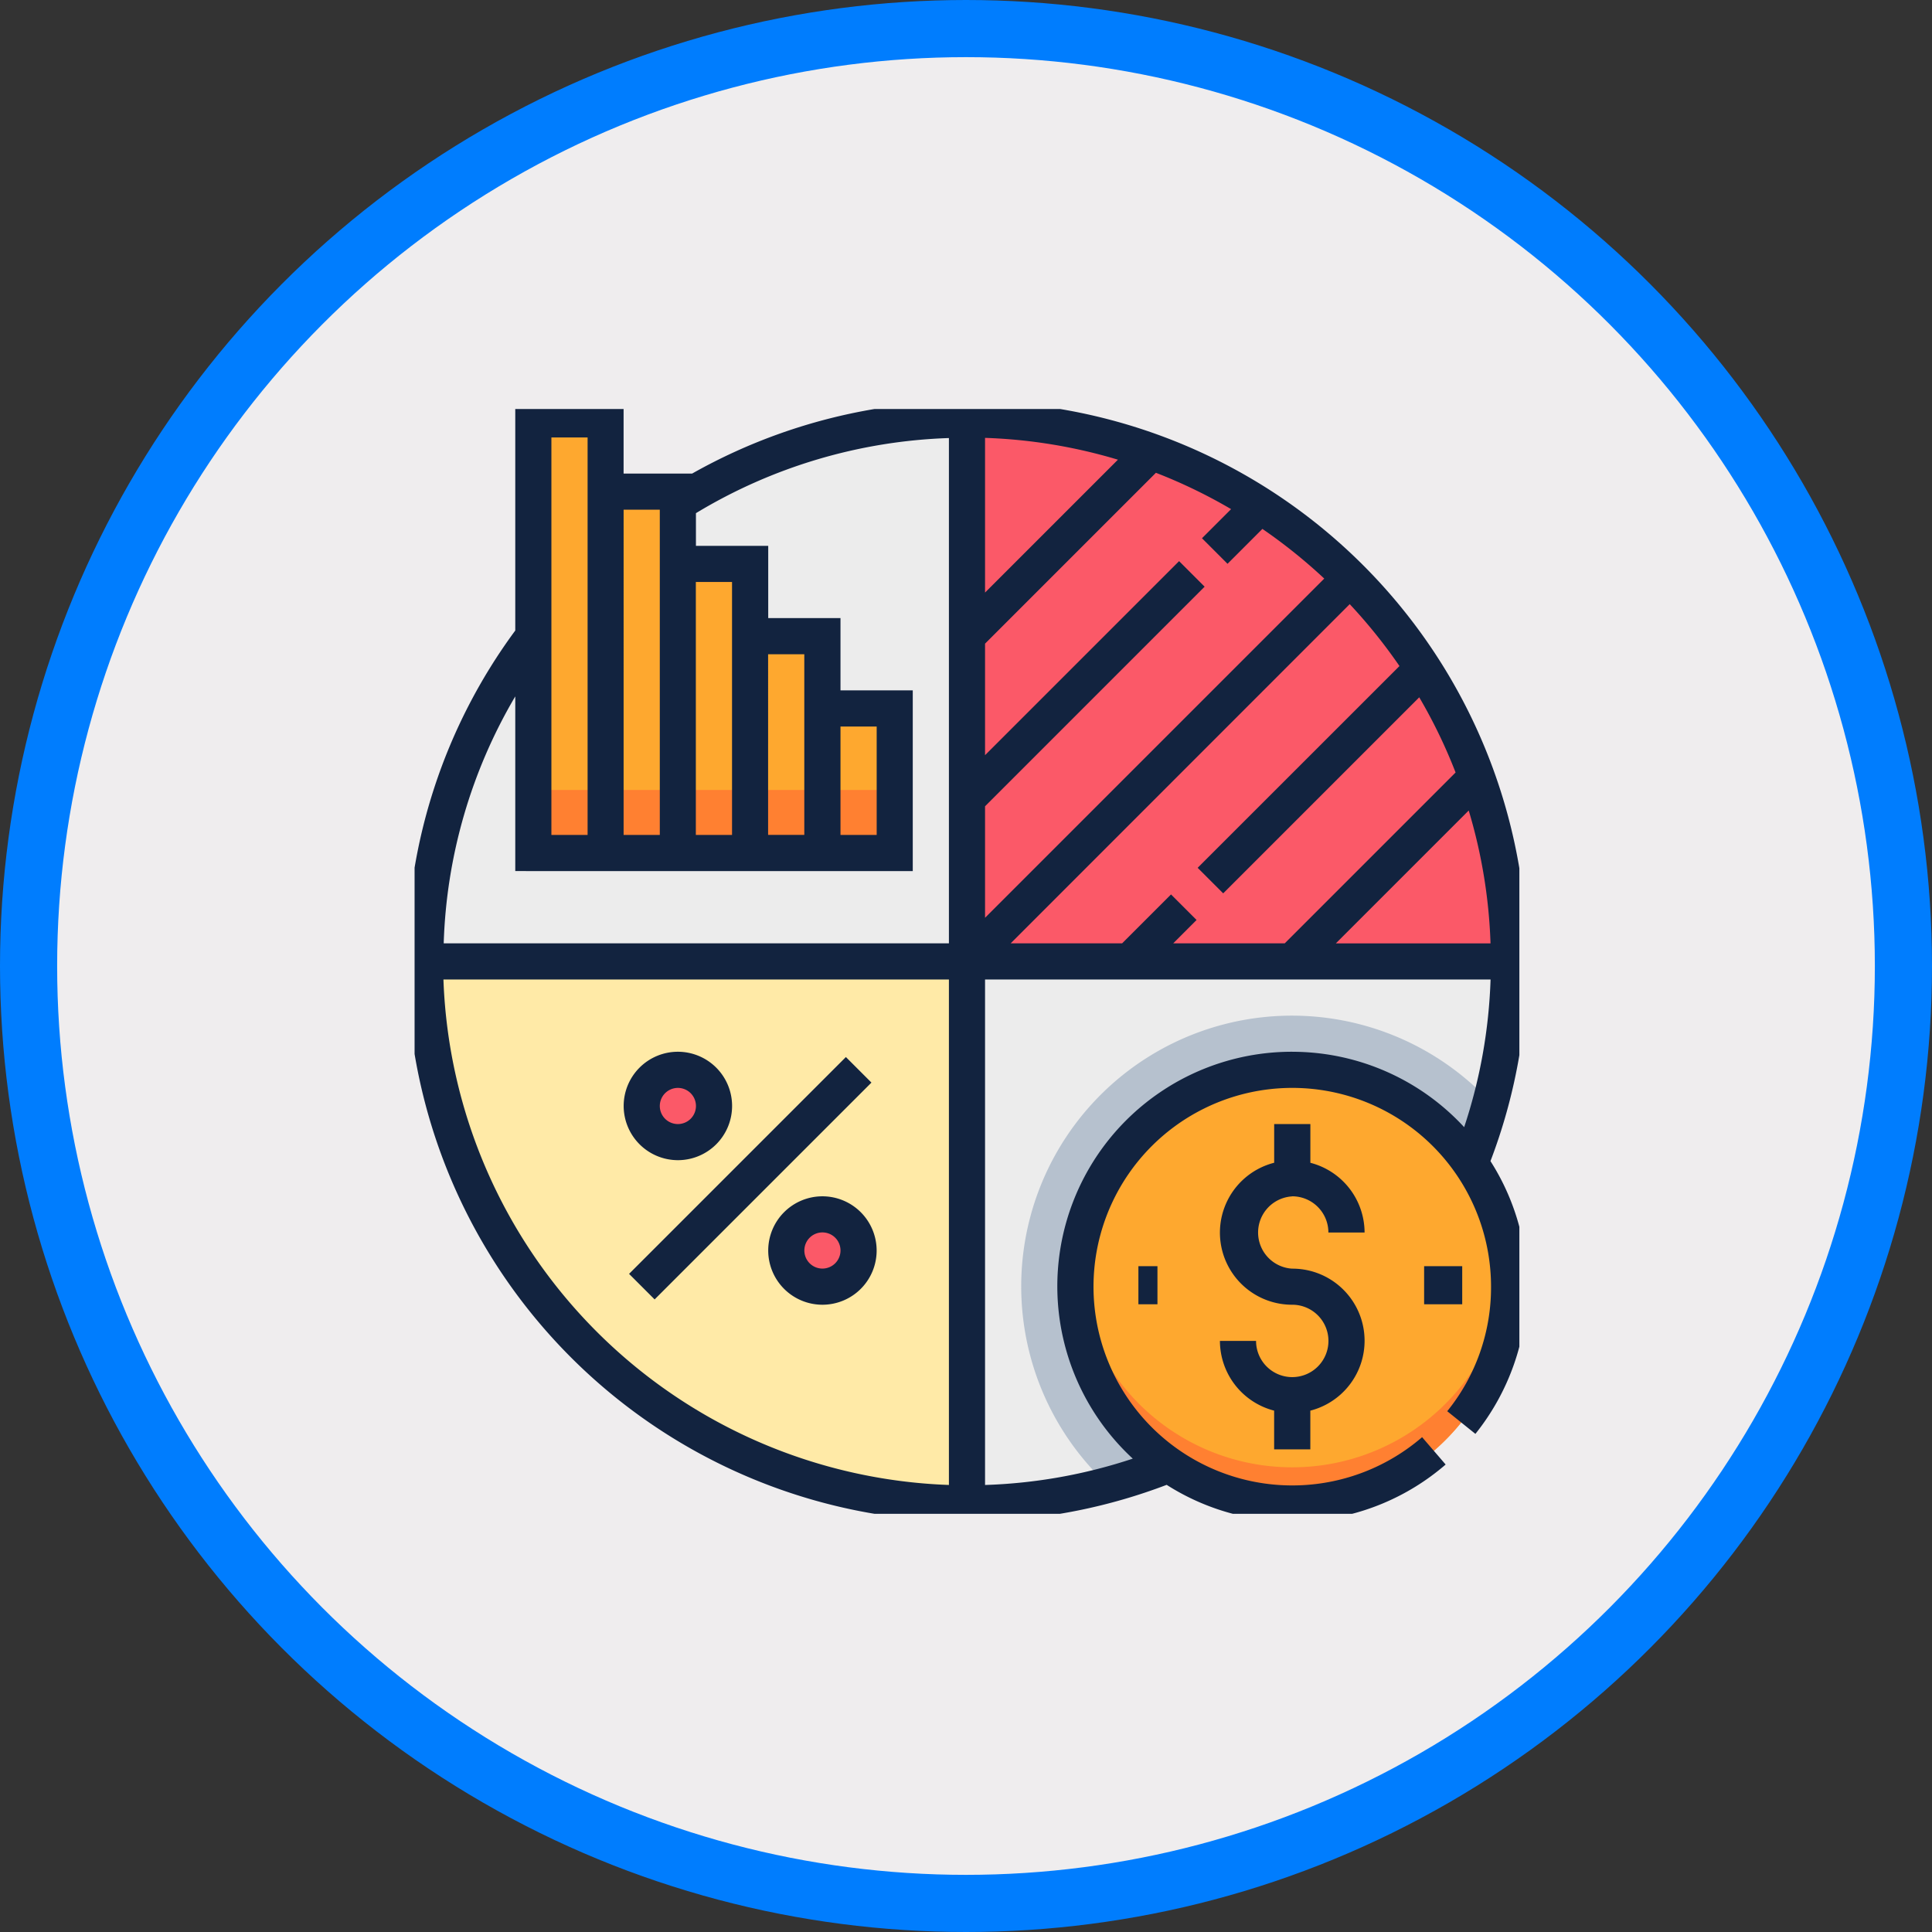 <svg xmlns="http://www.w3.org/2000/svg" xmlns:xlink="http://www.w3.org/1999/xlink" width="101.428" height="101.428" viewBox="0 0 101.428 101.428">
  <rect x="0" y="0" width="101.428" height="101.428" fill="#333333" stroke="none"/>
  <defs>
    <clipPath id="clip-path">
      <rect id="Rectángulo_403630" data-name="Rectángulo 403630" width="58" height="58" transform="translate(0.406 0.406)" fill="none"/>
    </clipPath>
  </defs>
  <g id="Grupo_1102227" data-name="Grupo 1102227" transform="translate(-749.286 -4062.527)">
    <ellipse id="Elipse_11601" data-name="Elipse 11601" cx="49.214" cy="49.214" rx="49.214" ry="49.214" transform="translate(750.786 4064.027)" fill="#efedee" stroke="#007dfe" stroke-miterlimit="10" stroke-width="3"/>
    <g id="Grupo_1102008" data-name="Grupo 1102008" transform="translate(770.645 4083.594)">
      <g id="Grupo_1102007" data-name="Grupo 1102007" clip-path="url(#clip-path)">
        <path id="Trazado_913650" data-name="Trazado 913650" d="M248,276.458A28.457,28.457,0,0,0,276.458,248H248Z" transform="translate(-218.594 -218.594)" fill="#ececec"/>
        <path id="Trazado_913651" data-name="Trazado 913651" d="M8,248a28.457,28.457,0,0,0,28.458,28.458V248Z" transform="translate(-7.051 -218.594)" fill="#ffeaa7"/>
        <path id="Trazado_913652" data-name="Trazado 913652" d="M36.458,8A28.457,28.457,0,0,0,8,36.458H36.458Z" transform="translate(-7.051 -7.051)" fill="#ececec"/>
        <path id="Trazado_913653" data-name="Trazado 913653" d="M169.9,360a1.9,1.9,0,1,1-1.9,1.9,1.9,1.9,0,0,1,1.9-1.9" transform="translate(-148.08 -317.314)" fill="#fb5968"/>
        <path id="Trazado_913654" data-name="Trazado 913654" d="M105.9,296a1.9,1.9,0,1,1-1.9,1.9,1.9,1.9,0,0,1,1.9-1.9" transform="translate(-91.668 -260.902)" fill="#fb5968"/>
        <path id="Trazado_913655" data-name="Trazado 913655" d="M276.458,36.458A28.457,28.457,0,0,0,248,8V36.458Z" transform="translate(-218.594 -7.051)" fill="#fb5968"/>
        <rect id="Rectángulo_403621" data-name="Rectángulo 403621" width="4" height="22" transform="translate(6.406 1.406)" fill="#fea82f"/>
        <rect id="Rectángulo_403622" data-name="Rectángulo 403622" width="4" height="19" transform="translate(10.406 4.406)" fill="#fea82f"/>
        <rect id="Rectángulo_403623" data-name="Rectángulo 403623" width="4" height="15" transform="translate(14.406 8.406)" fill="#fea82f"/>
        <rect id="Rectángulo_403624" data-name="Rectángulo 403624" width="3" height="11" transform="translate(18.406 12.406)" fill="#fea82f"/>
        <rect id="Rectángulo_403625" data-name="Rectángulo 403625" width="4" height="7" transform="translate(21.406 16.406)" fill="#fea82f"/>
        <path id="Trazado_913656" data-name="Trazado 913656" d="M296.636,276.548a14.214,14.214,0,1,0-20.087,20.088,28.5,28.5,0,0,0,20.087-20.088" transform="translate(-239.748 -239.748)" fill="#b6c1ce"/>
        <path id="Trazado_913657" data-name="Trazado 913657" d="M307.383,296A11.383,11.383,0,1,1,296,307.383,11.383,11.383,0,0,1,307.383,296" transform="translate(-260.902 -260.902)" fill="#fea82f"/>
        <path id="Trazado_913658" data-name="Trazado 913658" d="M307.383,394.434A11.379,11.379,0,0,1,296.047,384c-.026.314-.047.628-.047.949a11.383,11.383,0,1,0,22.766,0c0-.321-.022-.635-.047-.949a11.379,11.379,0,0,1-11.336,10.434" transform="translate(-260.902 -338.468)" fill="#ff8031"/>
        <rect id="Rectángulo_403626" data-name="Rectángulo 403626" width="19" height="3" transform="translate(6.406 20.406)" fill="#ff8031"/>
        <path id="Trazado_913659" data-name="Trazado 913659" d="M58.813,29.406A29.389,29.389,0,0,0,14.979,3.794h-3.6V0H5.692V12.035A29.14,29.14,0,0,0,0,29.406a29.419,29.419,0,0,0,39.89,27.48,12.291,12.291,0,0,0,14.646-1.067L53.3,54.383a10.435,10.435,0,1,1,3.619-7.9,10.322,10.322,0,0,1-2.3,6.537l1.479,1.19a12.372,12.372,0,0,0,2.719-7.726,12.247,12.247,0,0,0-1.928-6.594,29.289,29.289,0,0,0,1.928-10.481m-1.921-.949H48.771l6.976-6.976a27.365,27.365,0,0,1,1.145,6.976M52.112,13.9,41.517,24.492l1.341,1.341L53.15,15.541a27.474,27.474,0,0,1,1.908,3.947l-8.97,8.97H40.233l1.227-1.227L40.119,25.89l-2.568,2.568H31.7L49.5,10.65A27.832,27.832,0,0,1,52.112,13.9M43.085,8.532,44.916,6.7a27.733,27.733,0,0,1,3.247,2.608L30.355,27.116V21.262L41.883,9.733,40.542,8.392,30.355,18.579V12.724l8.97-8.97a27.275,27.275,0,0,1,3.947,1.908L41.744,7.19Zm-12.73,1.51V1.921a27.365,27.365,0,0,1,6.976,1.145Zm-7.589,7.033h1.9v5.692h-1.9Zm-1.9-1.9v7.589h-1.9V13.28h1.9Zm-3.794-3.794V22.766h-1.9V9.486h1.9ZM13.28,5.692V22.766h-1.9V5.692ZM7.589,1.9h1.9V22.766h-1.9Zm1.9,22.766H26.56V15.177H22.766V11.383H18.972V7.589H15.177V5.874A27.391,27.391,0,0,1,28.458,1.93V28.458H1.935A27.184,27.184,0,0,1,5.692,15.493v9.17ZM1.921,30.355H28.458V56.892A27.535,27.535,0,0,1,1.921,30.355m44.56,3.794a12.313,12.313,0,0,0-8.37,21.361,27.343,27.343,0,0,1-7.756,1.383V30.355H56.894a27.366,27.366,0,0,1-1.386,7.753,12.285,12.285,0,0,0-9.027-3.958" fill="#12233f"/>
        <rect id="Rectángulo_403627" data-name="Rectángulo 403627" width="16.098" height="1.897" transform="translate(11.666 45.81) rotate(-45)" fill="#12233f"/>
        <path id="Trazado_913660" data-name="Trazado 913660" d="M162.846,352a2.846,2.846,0,1,0,2.846,2.846A2.849,2.849,0,0,0,162.846,352m0,3.794a.949.949,0,1,1,.949-.949.95.95,0,0,1-.949.949" transform="translate(-141.028 -310.262)" fill="#12233f"/>
        <path id="Trazado_913661" data-name="Trazado 913661" d="M98.846,293.692A2.846,2.846,0,1,0,96,290.846a2.849,2.849,0,0,0,2.846,2.846m0-3.794a.949.949,0,1,1-.949.949.95.95,0,0,1,.949-.949" transform="translate(-84.617 -253.851)" fill="#12233f"/>
        <path id="Trazado_913662" data-name="Trazado 913662" d="M363.794,323.794a1.9,1.9,0,0,1,1.9,1.9h1.9a3.79,3.79,0,0,0-2.846-3.66V320h-1.9v2.032a3.786,3.786,0,0,0,.949,7.454,1.9,1.9,0,1,1-1.9,1.9H360a3.79,3.79,0,0,0,2.846,3.66v2.032h1.9v-2.032a3.786,3.786,0,0,0-.949-7.454,1.9,1.9,0,0,1,0-3.794" transform="translate(-317.314 -282.056)" fill="#12233f"/>
        <rect id="Rectángulo_403628" data-name="Rectángulo 403628" width="2" height="2" transform="translate(53.406 45.406)" fill="#12233f"/>
        <rect id="Rectángulo_403629" data-name="Rectángulo 403629" width="1" height="2" transform="translate(38.406 45.406)" fill="#12233f"/>
      </g>
    </g>
  </g>
</svg>
